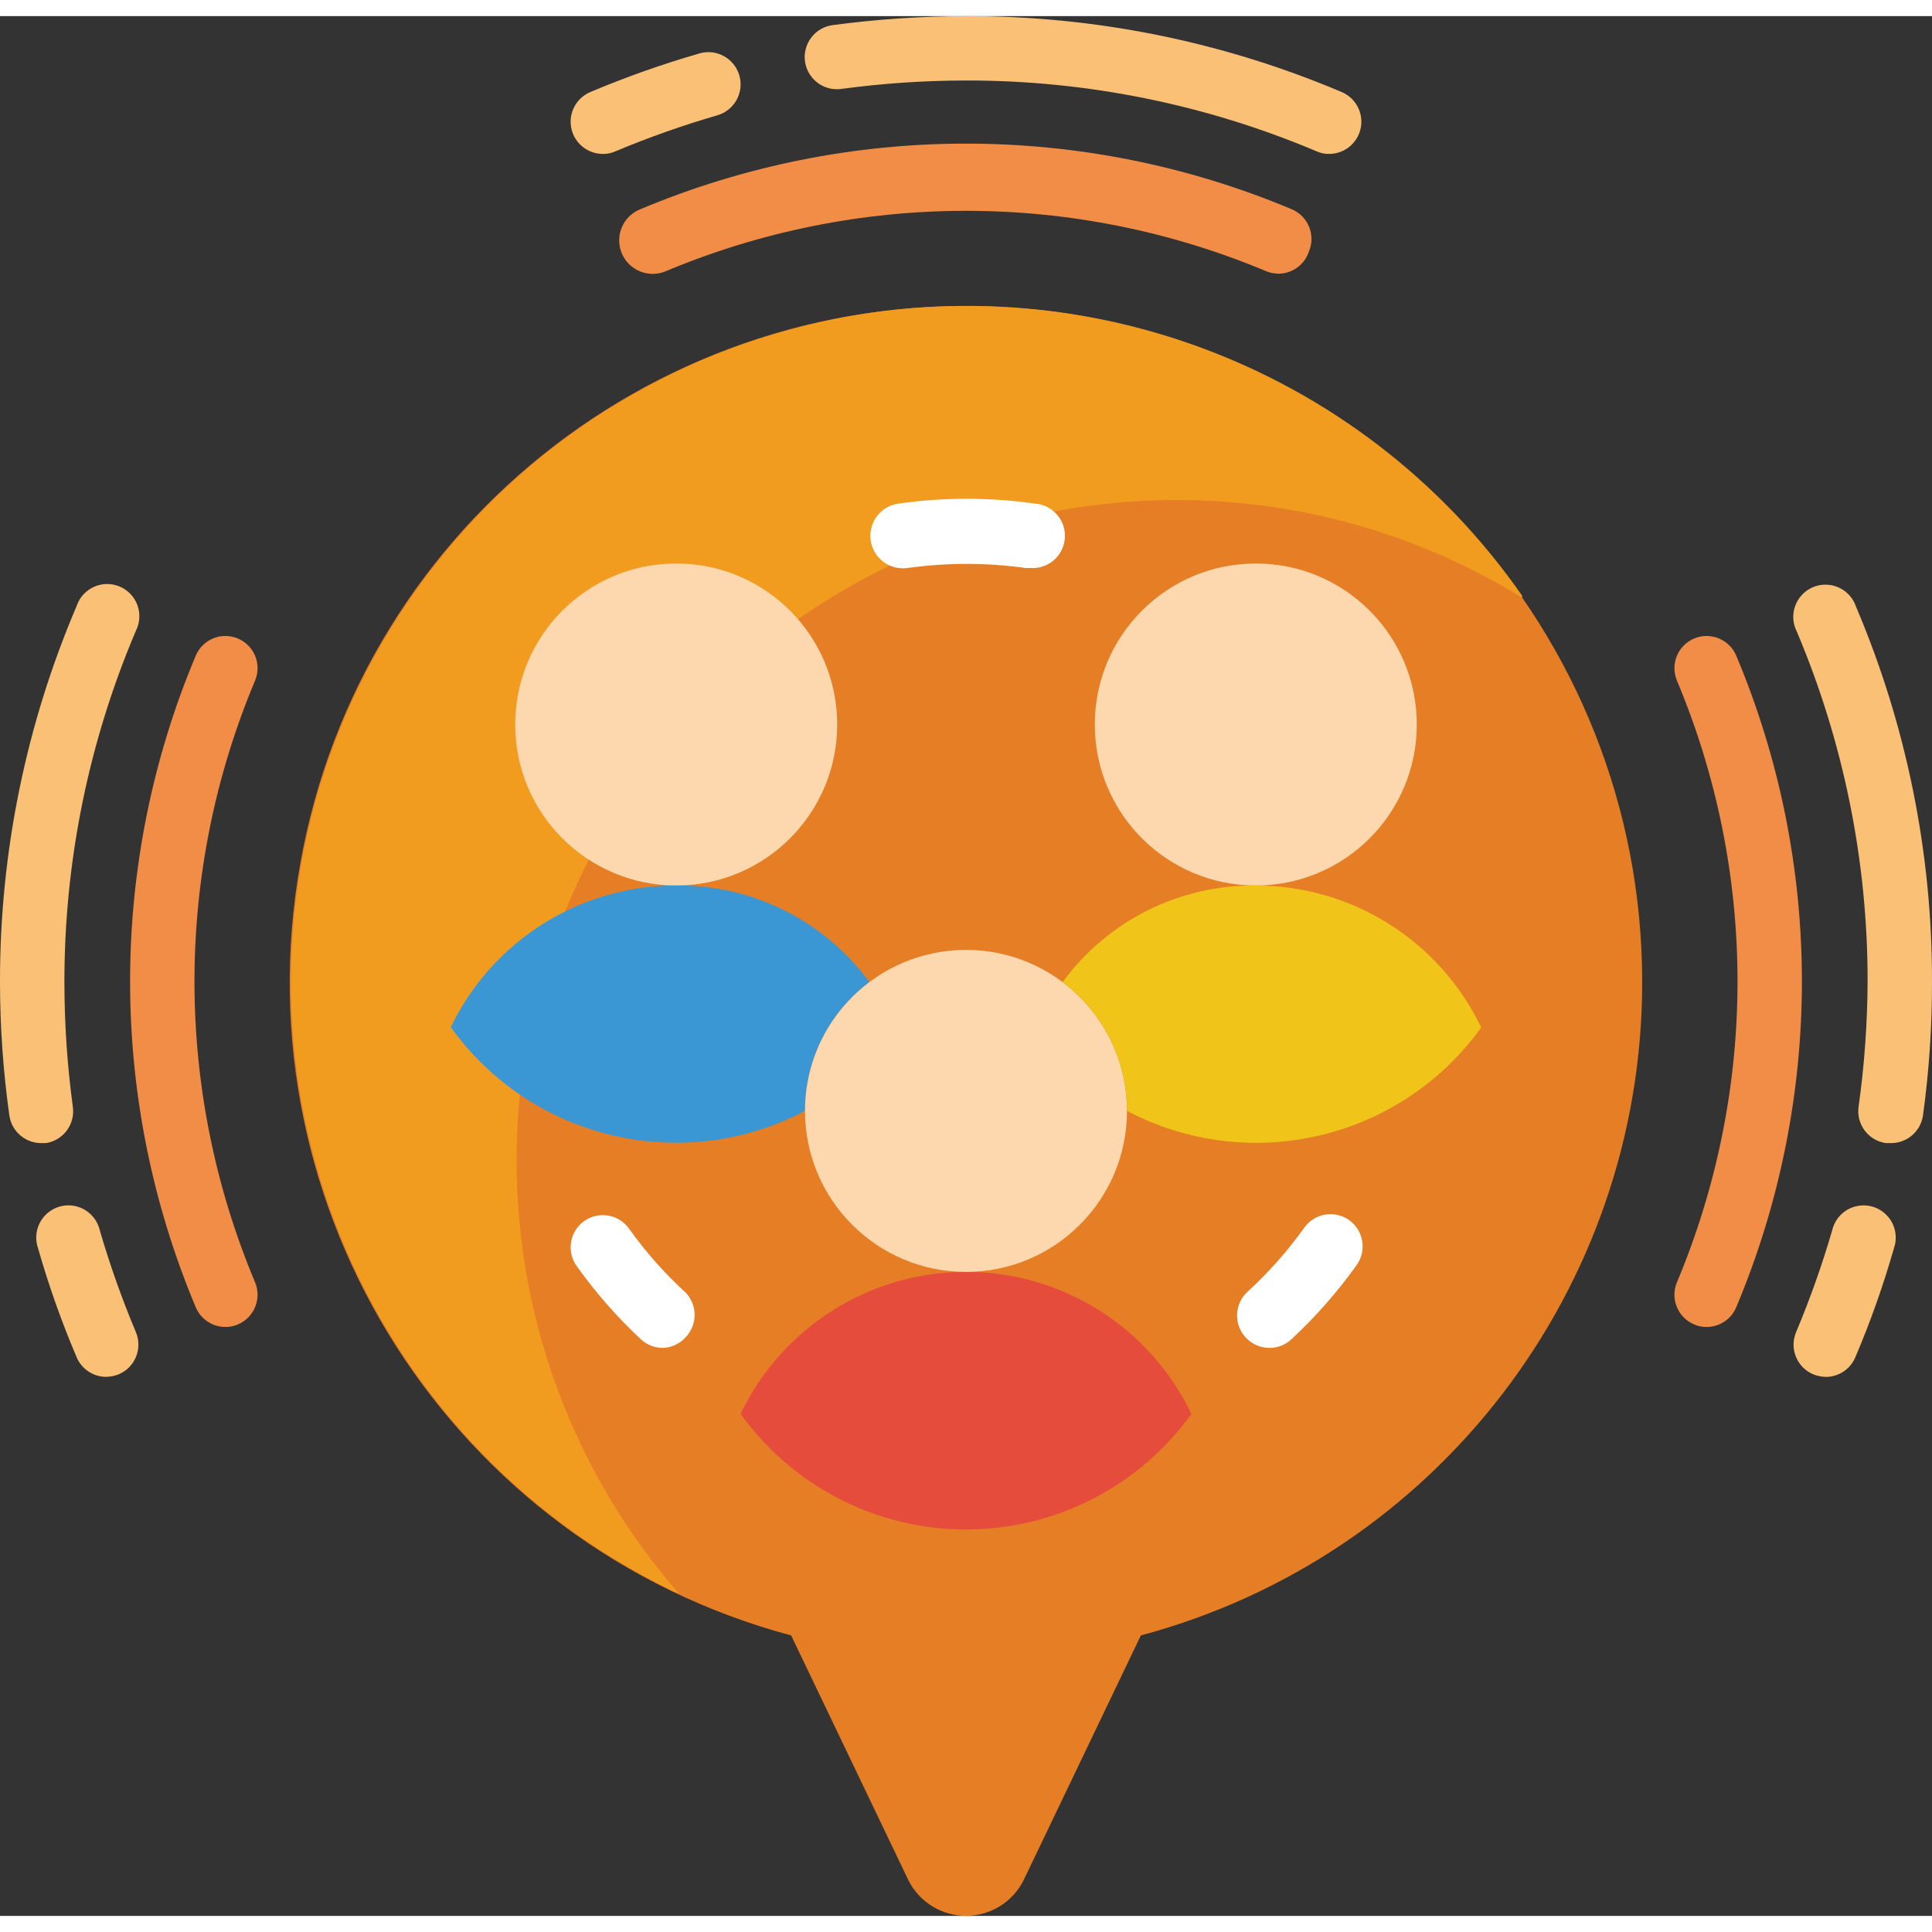 <svg height="512" viewBox="0 0 60 59" width="512" xmlns="http://www.w3.org/2000/svg"><rect x="0" y="0" width="60" height="59" fill="#333333" stroke="none"/><g id="Page-1" fill="none" fill-rule="evenodd"><g id="086---Culture-Podcast" fill-rule="nonzero"><path id="Shape" d="m51 30c.002 9.508-6.385 17.831-15.57 20.29l-3.64 7.6c-.338.679-1.032 1.108-1.79 1.108s-1.452-.429-1.79-1.108l-3.64-7.6c-10.518-2.816-17.14-13.204-15.252-23.928 1.888-10.724 11.66-18.225 22.508-17.279 10.848.947 19.172 10.028 19.174 20.916z" fill="#e57e25"/><path id="Shape" d="m47.27 18.06c-8.63-5.299-19.835-3.503-26.376 4.228-6.541 7.73-6.458 19.079.196 26.712-7.984-3.76-12.765-12.111-11.966-20.9.799-8.789 7.007-16.141 15.539-18.399 8.531-2.259 17.564 1.057 22.608 8.299z" fill="#f29c1f"/><path id="Shape" d="m41.28 4.28c-.134.003-.268-.024-.39-.08-3.445-1.457-7.149-2.206-10.89-2.2-1.291.001-2.58.088-3.86.26-.264.04-.533-.027-.747-.187-.214-.16-.356-.398-.393-.663-.037-.264.033-.532.195-.744.161-.212.401-.351.665-.386 1.372-.183 2.755-.277 4.14-.28 4.009-.009 7.979.794 11.67 2.36.437.186.683.654.588 1.119-.095.465-.503.8-.978.801z" fill="#fac176"/><path id="Shape" d="m18.72 4.28c-.475-.001-.884-.336-.978-.801-.095-.465.151-.933.588-1.119 1.105-.467 2.237-.867 3.39-1.2.53-.155 1.085.15 1.24.68.155.53-.15 1.085-.68 1.24-1.077.313-2.135.687-3.17 1.12-.122.056-.256.083-.39.08z" fill="#fac176"/><path id="Shape" d="m39.73 8c-.133.001-.265-.023-.39-.07-5.974-2.51-12.706-2.51-18.68 0-.533.215-1.14-.042-1.355-.575-.215-.533.042-1.14.575-1.355 6.472-2.72 13.768-2.72 20.24 0 .508.216.745.802.53 1.31-.131.401-.499.677-.92.69z" fill="#f18d46"/><path id="Shape" d="m1.29 35c-.502.005-.93-.363-1-.86-.192-1.372-.289-2.755-.29-4.14-.006-4.014.804-7.988 2.38-11.68.119-.355.427-.614.797-.671.37-.057.742.099.961.402s.251.705.082 1.039c-1.467 3.45-2.222 7.161-2.22 10.91.001 1.291.088 2.581.26 3.86.084.544-.287 1.053-.83 1.14z" fill="#fac176"/><path id="Shape" d="m3.3 42.26c-.401-0-.764-.24-.92-.61-.47-1.104-.871-2.236-1.2-3.39-.12-.35-.038-.737.214-1.008.252-.27.633-.38.99-.284s.632.381.715.741c.313 1.074.687 2.129 1.12 3.16.215.508-.022 1.094-.53 1.31-.124.05-.256.078-.39.08z" fill="#fac176"/><path id="Shape" d="m7 40.71c-.401-0-.764-.24-.92-.61-2.72-6.472-2.72-13.768 0-20.24.216-.508.802-.745 1.31-.53.508.216.745.802.53 1.31-2.507 5.974-2.507 12.706 0 18.68.215.508-.022 1.094-.53 1.31-.122.056-.256.083-.39.08z" fill="#f18d46"/><path id="Shape" d="m58.71 35h-.14c-.547-.077-.927-.583-.85-1.13.18-1.282.273-2.575.28-3.87.006-3.741-.743-7.445-2.2-10.89-.17-.334-.138-.735.082-1.039s.591-.459.961-.402c.37.057.678.316.797.671 1.567 3.687 2.37 7.654 2.36 11.66.002 1.385-.091 2.768-.28 4.14-.071.501-.504.87-1.01.86z" fill="#fac176"/><path id="Shape" d="m56.7 42.26c-.134-.002-.266-.03-.39-.08-.508-.216-.745-.802-.53-1.31.433-1.031.807-2.086 1.12-3.16.083-.36.358-.646.715-.741.357-.096.738.013.99.284.252.27.335.658.214 1.008-.329 1.154-.73 2.286-1.2 3.39-.156.37-.519.61-.92.61z" fill="#fac176"/><path id="Shape" d="m53 40.71c-.134.003-.268-.024-.39-.08-.508-.216-.745-.802-.53-1.31 2.507-5.974 2.507-12.706 0-18.68-.215-.508.022-1.094.53-1.31.508-.215 1.094.022 1.31.53 2.72 6.472 2.72 13.768 0 20.24-.156.37-.519.61-.92.61z" fill="#f18d46"/><path id="Shape" d="m37 43.41c-1.619 2.254-4.225 3.59-7 3.59s-5.381-1.336-7-3.59c1.29-2.695 4.012-4.411 7-4.411s5.71 1.715 7 4.411z" fill="#e64c3c"/><circle id="Oval" cx="21" cy="22" fill="#fdd7ad" r="5"/><path id="Shape" d="m27 30c-1.259.944-2 2.426-2 4-3.802 1.998-8.495.889-11-2.6 1.293-2.691 4.015-4.402 7-4.4 2.367-.026 4.601 1.091 6 3z" fill="#3b97d3"/><circle id="Oval" cx="39" cy="22" fill="#fdd7ad" r="5"/><path id="Shape" d="m35 34c0 2.761-2.239 5-5 5s-5-2.239-5-5 2.239-5 5-5 5 2.239 5 5z" fill="#fdd7ad"/><path id="Shape" d="m46 31.41c-2.508 3.485-7.2 4.59-11 2.59 0-1.574-.741-3.056-2-4 1.399-1.909 3.633-3.026 6-3 2.988-0 5.71 1.715 7 4.41z" fill="#f0c419"/><g fill="#fff"><path id="Shape" d="m20.58 41.36c-.248-.001-.487-.093-.67-.26-.741-.691-1.411-1.455-2-2.28-.32-.445-.222-1.065.22-1.39.215-.157.483-.222.746-.181.263.041.498.186.654.401.518.727 1.111 1.398 1.77 2 .355.377.364.963.02 1.35-.184.221-.453.352-.74.36z"/><path id="Shape" d="m39.42 41.36c-.282-.001-.551-.121-.74-.33-.372-.406-.345-1.037.06-1.41.659-.602 1.252-1.273 1.77-2 .156-.215.392-.36.654-.401.263-.041.531.024.746.181.442.325.54.945.22 1.39-.589.825-1.259 1.589-2 2.28-.189.187-.444.292-.71.29z"/><path id="Shape" d="m32 17.14h-.14c-1.221-.17-2.459-.17-3.68 0-.552.077-1.063-.308-1.14-.86s.308-1.063.86-1.14c1.406-.2 2.834-.2 4.24 0 .552.039.969.518.93 1.07-.039.552-.518.969-1.07.93z"/></g></g></g></svg>